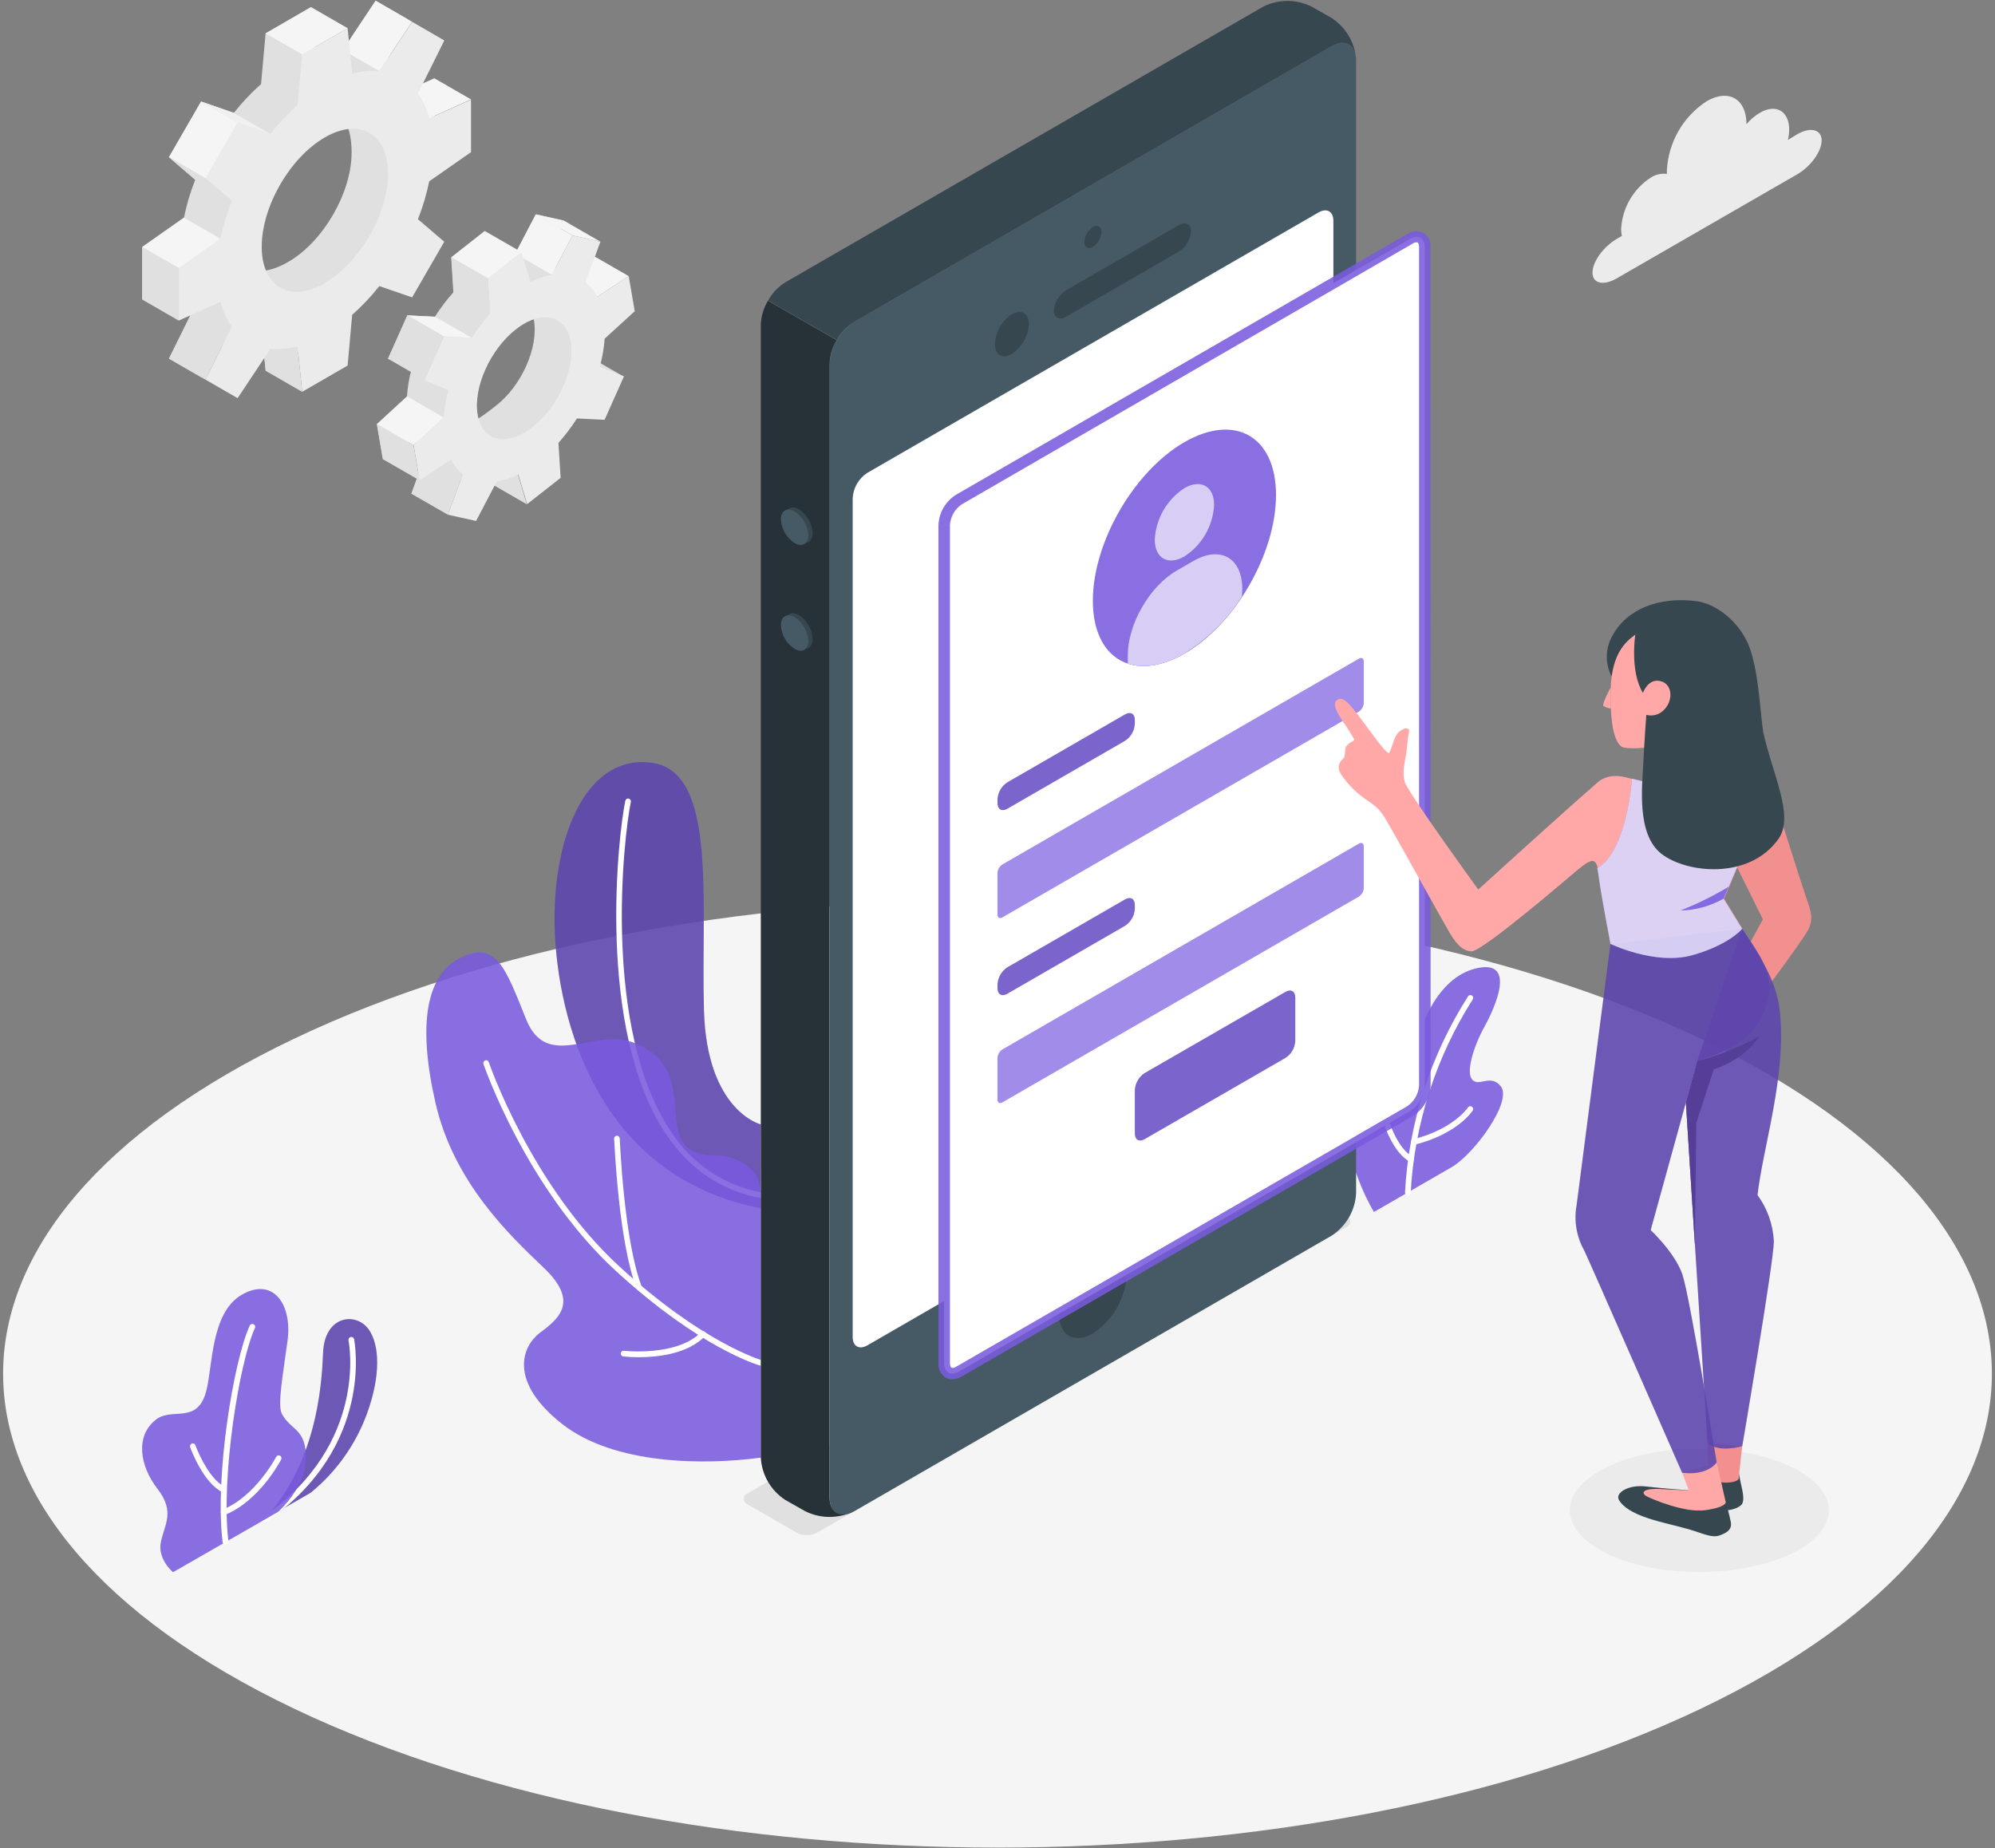 <svg width="354" height="328" viewBox="0 0 354 328" fill="none" xmlns="http://www.w3.org/2000/svg">
<rect x="0" y="0" width="354" height="328" fill="#808080" stroke="none"/>
<g clip-path="url(#clip0_244_17893)">
<path d="M52.23 303.24C121.14 336.08 232.86 336.09 301.77 303.24C370.68 270.39 370.67 217.15 301.77 184.31C232.87 151.47 121.14 151.47 52.23 184.31C-16.68 217.15 -16.671 270.4 52.23 303.24Z" fill="#F5F5F5"/>
<path d="M301.531 278.97C314.223 278.97 324.511 274.068 324.511 268.02C324.511 261.973 314.223 257.07 301.531 257.07C288.84 257.07 278.551 261.973 278.551 268.02C278.551 274.068 288.84 278.97 301.531 278.97Z" fill="#EBEBEB"/>
<path d="M47 269.589L55.13 264.899C59.669 261.195 63.124 256.335 65.13 250.83C67.64 243.91 67.29 238.649 65.49 236.009C63.28 232.759 57.55 233.329 57.32 240.169C56.84 253.649 52.91 262.999 47 269.589Z" fill="#795ADE" fill-opacity="0.871"/>
<path opacity="0.2" d="M47 269.589L55.13 264.899C59.669 261.195 63.124 256.335 65.13 250.83C67.64 243.91 67.29 238.649 65.49 236.009C63.28 232.759 57.55 233.329 57.32 240.169C56.84 253.649 52.91 262.999 47 269.589Z" fill="black"/>
<path d="M47 270.09C46.894 270.089 46.791 270.054 46.706 269.99C46.621 269.927 46.559 269.838 46.528 269.737C46.497 269.636 46.499 269.527 46.533 269.427C46.568 269.327 46.633 269.241 46.72 269.18C65.52 256.18 61.88 238.05 61.84 237.87C61.826 237.804 61.825 237.737 61.838 237.671C61.85 237.605 61.875 237.542 61.912 237.486C61.949 237.43 61.996 237.381 62.051 237.343C62.107 237.305 62.169 237.279 62.235 237.265C62.3 237.251 62.368 237.251 62.434 237.263C62.5 237.275 62.563 237.301 62.619 237.337C62.675 237.374 62.724 237.421 62.761 237.477C62.799 237.532 62.826 237.594 62.84 237.66C62.84 237.85 66.68 256.6 47.32 270C47.226 270.064 47.113 270.096 47 270.09Z" fill="white"/>
<path d="M30.71 279.001C30.71 279.001 27.88 276.701 28.56 273.581C29.24 270.461 31.07 268.221 27.94 264.201C24.81 260.181 23.94 254.821 27.68 251.921C30.53 249.671 34.98 252.851 36.58 246.921C37.76 242.581 37.36 232.971 42.89 229.771C48.42 226.571 51.89 231.391 51.02 237.911C50.26 243.741 49.18 249.351 50.02 250.911C51.64 253.911 54.41 253.501 54.28 258.981C54.17 264.081 49.34 268.301 49.34 268.301L30.71 279.001Z" fill="#795ADE" fill-opacity="0.871"/>
<path d="M40 274.111C39.877 274.11 39.76 274.064 39.668 273.984C39.576 273.903 39.517 273.792 39.5 273.671C38.07 261.821 41.5 241.361 44.3 235.281C44.323 235.213 44.361 235.152 44.41 235.1C44.46 235.049 44.52 235.008 44.586 234.982C44.652 234.955 44.724 234.943 44.795 234.946C44.866 234.95 44.936 234.968 45 235.001C45.059 235.028 45.113 235.066 45.158 235.114C45.202 235.162 45.237 235.219 45.259 235.28C45.281 235.342 45.291 235.407 45.288 235.472C45.285 235.538 45.268 235.602 45.24 235.661C42.47 241.661 39.16 262.181 40.53 273.511C40.544 273.642 40.505 273.773 40.423 273.876C40.341 273.979 40.221 274.046 40.09 274.061L40 274.111Z" fill="white"/>
<path d="M39.73 264.88C39.653 264.884 39.577 264.866 39.51 264.83C36.04 263.14 33.84 257.11 33.75 256.83C33.725 256.768 33.713 256.701 33.715 256.635C33.717 256.568 33.732 256.502 33.759 256.441C33.787 256.38 33.826 256.325 33.875 256.28C33.924 256.234 33.982 256.199 34.045 256.177C34.108 256.154 34.174 256.144 34.241 256.147C34.308 256.151 34.373 256.168 34.433 256.197C34.494 256.226 34.547 256.267 34.591 256.318C34.635 256.368 34.669 256.427 34.69 256.49C34.69 256.55 36.84 262.39 39.95 263.9C40.052 263.949 40.134 264.032 40.183 264.134C40.232 264.237 40.244 264.352 40.219 264.463C40.193 264.573 40.131 264.672 40.042 264.742C39.953 264.812 39.843 264.85 39.73 264.85V264.88Z" fill="white"/>
<path d="M39.671 268.881C39.571 268.881 39.473 268.85 39.391 268.793C39.308 268.736 39.246 268.655 39.211 268.561C39.161 268.439 39.161 268.302 39.212 268.18C39.263 268.059 39.359 267.962 39.481 267.911C45.321 265.571 48.961 258.621 49.001 258.541C49.062 258.423 49.167 258.334 49.294 258.294C49.42 258.253 49.558 258.265 49.676 258.326C49.794 258.387 49.883 258.492 49.923 258.619C49.963 258.746 49.952 258.883 49.891 259.001C49.731 259.301 46.041 266.361 39.891 268.841C39.822 268.873 39.746 268.887 39.671 268.881Z" fill="white"/>
<path d="M243.801 215.08C243.801 215.08 239.431 208 239.001 200.31C238.571 192.62 240.261 189.42 242.581 188.5C244.901 187.58 245.081 190.41 246.271 192.08C247.461 193.75 249.891 192.8 250.791 187.59C251.691 182.38 254.971 173.59 261.791 171.88C269.291 170.02 265.271 178.82 263.381 182.25C261.491 185.68 260.031 190.36 261.271 191.63C262.511 192.9 264.441 190.55 266.271 192.73C268.501 195.36 261.571 204.83 257.591 207.12L243.801 215.08Z" fill="#795ADE" fill-opacity="0.871"/>
<path d="M249.789 212.111C249.723 212.108 249.659 212.093 249.599 212.065C249.539 212.038 249.486 211.999 249.441 211.95C249.397 211.902 249.362 211.846 249.339 211.784C249.317 211.722 249.306 211.657 249.309 211.591C249.986 199.221 253.844 187.234 260.509 176.791C260.547 176.737 260.595 176.69 260.651 176.655C260.707 176.62 260.77 176.597 260.835 176.586C260.901 176.576 260.968 176.579 261.032 176.595C261.096 176.612 261.156 176.641 261.209 176.681C261.314 176.759 261.384 176.875 261.405 177.004C261.425 177.132 261.394 177.264 261.319 177.371C254.773 187.661 250.985 199.463 250.319 211.641C250.315 211.707 250.298 211.771 250.27 211.83C250.241 211.889 250.201 211.942 250.152 211.986C250.102 212.03 250.045 212.063 249.983 212.085C249.921 212.106 249.855 212.115 249.789 212.111Z" fill="white"/>
<path d="M250.36 206.199C250.276 206.198 250.194 206.178 250.12 206.139C247.32 204.589 245.771 199.989 245.711 199.799C245.689 199.737 245.679 199.671 245.683 199.605C245.687 199.539 245.703 199.474 245.731 199.414C245.76 199.355 245.802 199.302 245.851 199.258C245.901 199.214 245.958 199.18 246.021 199.159C246.147 199.118 246.283 199.129 246.401 199.189C246.519 199.249 246.609 199.353 246.65 199.479C246.65 199.479 248.15 203.909 250.65 205.259C250.763 205.326 250.847 205.434 250.883 205.561C250.918 205.688 250.902 205.823 250.84 205.939C250.795 206.025 250.725 206.096 250.64 206.142C250.554 206.188 250.457 206.208 250.36 206.199Z" fill="white"/>
<path d="M250.849 203.17C250.738 203.169 250.631 203.131 250.544 203.062C250.457 202.993 250.396 202.897 250.369 202.79C250.353 202.727 250.349 202.661 250.358 202.597C250.368 202.532 250.39 202.47 250.423 202.414C250.457 202.358 250.501 202.31 250.553 202.271C250.606 202.233 250.666 202.205 250.729 202.19C257.949 200.36 260.449 196.58 260.469 196.54C260.505 196.484 260.551 196.436 260.605 196.398C260.659 196.36 260.72 196.333 260.784 196.318C260.849 196.304 260.916 196.303 260.981 196.314C261.046 196.325 261.108 196.349 261.164 196.385C261.22 196.42 261.268 196.466 261.306 196.521C261.344 196.575 261.371 196.636 261.386 196.7C261.4 196.765 261.401 196.832 261.39 196.897C261.379 196.962 261.355 197.024 261.319 197.08C261.209 197.25 258.609 201.22 250.979 203.16L250.849 203.17Z" fill="white"/>
<path d="M135.001 199.539C135.001 199.539 125.411 197.199 124.911 179.239C124.381 159.859 127.261 137.239 115.911 135.409C104.561 133.579 98.261 147.409 98.401 163.559C98.531 177.699 104.231 208.399 134.961 214.419L135.001 199.539Z" fill="#795ADE" fill-opacity="0.871"/>
<path opacity="0.2" d="M135.001 199.539C135.001 199.539 125.411 197.199 124.911 179.239C124.381 159.859 127.261 137.239 115.911 135.409C104.561 133.579 98.261 147.409 98.401 163.559C98.531 177.699 104.231 208.399 134.961 214.419L135.001 199.539Z" fill="black"/>
<path d="M135.001 212.58H134.911C128.001 211.32 122.371 207.51 118.181 201.27C105.761 182.74 109.671 148.14 110.961 142.1C110.99 141.971 111.068 141.859 111.178 141.786C111.288 141.713 111.421 141.686 111.551 141.71C111.681 141.741 111.793 141.821 111.866 141.932C111.938 142.044 111.965 142.179 111.941 142.31C110.671 148.31 106.781 182.47 119.011 200.71C120.791 203.539 123.14 205.966 125.908 207.839C128.676 209.712 131.803 210.99 135.091 211.59C135.156 211.602 135.219 211.627 135.274 211.663C135.33 211.699 135.377 211.746 135.415 211.801C135.452 211.856 135.478 211.918 135.491 211.983C135.504 212.048 135.504 212.115 135.491 212.18C135.47 212.294 135.409 212.397 135.319 212.47C135.23 212.543 135.117 212.582 135.001 212.58Z" fill="white"/>
<path d="M135 258.671C125.09 260.011 109 259.991 99.71 252.671C90.42 245.351 92.36 239.051 95.93 236.421C99.5 233.791 102.6 230.791 96.46 224.951C90.32 219.111 80.46 209.731 77.26 195.661C74.06 181.591 75.64 172.791 81.92 169.861C88.01 167.021 89.62 171.541 93.35 180.861C97.08 190.181 105.47 182.191 112.65 185.101C119.83 188.011 119.54 193.771 119.99 198.721C120.44 203.671 122.81 205.041 126.88 205.041C130.95 205.041 135 207.381 135 212.041V258.671Z" fill="#795ADE" fill-opacity="0.871"/>
<path d="M135 242.33C134.957 242.34 134.913 242.34 134.87 242.33C134.44 242.21 124.19 239.23 109.26 225.52C93.36 210.92 85.86 189.02 85.78 188.8C85.742 188.674 85.754 188.538 85.813 188.421C85.873 188.303 85.976 188.213 86.1 188.17C86.225 188.129 86.361 188.138 86.478 188.196C86.596 188.254 86.687 188.356 86.73 188.48C86.8 188.7 94.23 210.36 109.94 224.78C124.66 238.31 135.03 241.34 135.14 241.37C135.203 241.388 135.262 241.419 135.313 241.46C135.364 241.501 135.407 241.552 135.439 241.61C135.47 241.667 135.49 241.73 135.497 241.796C135.504 241.861 135.499 241.927 135.48 241.99C135.448 242.091 135.383 242.179 135.297 242.24C135.21 242.301 135.106 242.333 135 242.33Z" fill="white"/>
<path d="M113.431 228.999C113.331 229.001 113.232 228.971 113.15 228.913C113.067 228.856 113.005 228.774 112.971 228.679C109.761 220.439 109.031 202.809 108.971 202.059C108.968 201.927 109.017 201.799 109.106 201.702C109.196 201.605 109.319 201.547 109.451 201.539C109.582 201.541 109.707 201.591 109.803 201.68C109.899 201.768 109.959 201.889 109.971 202.019C109.971 202.199 110.721 220.229 113.871 228.319C113.895 228.381 113.907 228.447 113.905 228.513C113.904 228.579 113.889 228.644 113.862 228.705C113.835 228.765 113.796 228.82 113.748 228.865C113.7 228.91 113.643 228.946 113.581 228.969C113.533 228.986 113.482 228.996 113.431 228.999Z" fill="white"/>
<path d="M113.35 240.85C112.428 240.857 111.507 240.811 110.59 240.71C110.524 240.702 110.461 240.681 110.403 240.649C110.346 240.617 110.295 240.573 110.254 240.521C110.213 240.469 110.183 240.41 110.165 240.346C110.147 240.282 110.142 240.216 110.15 240.15C110.158 240.084 110.179 240.021 110.211 239.963C110.243 239.906 110.287 239.855 110.339 239.814C110.391 239.773 110.45 239.743 110.514 239.725C110.578 239.707 110.644 239.702 110.71 239.71C110.8 239.71 120.11 240.77 124.38 236.42C124.425 236.367 124.479 236.325 124.541 236.294C124.603 236.264 124.67 236.246 124.739 236.243C124.808 236.24 124.877 236.251 124.941 236.276C125.005 236.301 125.064 236.338 125.113 236.387C125.162 236.435 125.201 236.493 125.226 236.557C125.252 236.621 125.264 236.689 125.262 236.758C125.26 236.827 125.243 236.895 125.214 236.957C125.184 237.019 125.142 237.075 125.09 237.12C122 240.31 116.61 240.85 113.35 240.85Z" fill="white"/>
<path d="M106.149 51.489L105.069 45.259L99.509 48.919C99.001 47.919 98.281 47.042 97.399 46.349L100.059 39.149L95.059 38.039L91.399 45.039C90.075 45.263 88.791 45.68 87.589 46.279L85.999 40.999L80.059 45.669L80.449 51.869C79.24 53.224 78.143 54.676 77.169 56.209L72.269 55.959L68.829 63.669L73.039 65.469C72.6 67.064 72.322 68.699 72.209 70.349L66.859 75.269L67.929 81.509L73.499 77.849C74.004 78.848 74.725 79.722 75.609 80.409L72.999 87.619L77.999 88.719L83.239 83.619C84.449 83.429 84.149 81.149 85.469 80.499L87.059 85.759L92.989 81.099L92.839 78.659C94.039 77.319 98.579 74.369 99.559 72.829L100.789 70.829L104.229 63.119L102.629 60.219L100.849 56.439L106.149 51.489ZM87.999 71.999C83.439 75.579 81.999 76.369 81.229 71.579C80.459 66.789 83.069 59.509 87.629 55.919C92.189 52.329 93.929 52.079 94.749 56.859C95.569 61.639 92.569 68.459 87.999 71.999Z" fill="#E0E0E0"/>
<path d="M95.099 38.039L101.59 41.779L97.93 48.759L91.439 45.019L95.099 38.039Z" fill="#F5F5F5"/>
<path d="M111.56 49L106 52.66L99.51 48.92L105.07 45.26L111.56 49Z" fill="#F5F5F5"/>
<path d="M110.671 66.829L106.461 65.039L99.971 61.299L104.181 63.089L110.671 66.829Z" fill="#E0E0E0"/>
<path d="M72.99 87.62L79.48 91.35L82.14 84.15L75.65 80.41L72.99 87.62Z" fill="#E0E0E0"/>
<path d="M93.49 89.5L87.01 85.76L85.42 80.5L91.91 84.24L93.49 89.5Z" fill="#E0E0E0"/>
<path d="M112.631 55.229L111.561 48.999L106.001 52.659C105.489 51.659 104.766 50.782 103.881 50.089L106.541 42.889L101.591 41.779L97.921 48.779C96.596 49.003 95.313 49.42 94.111 50.019L92.531 44.759L86.591 49.429L86.981 55.629C85.77 56.994 84.673 58.455 83.701 59.999L78.791 59.749L75.351 67.459L79.561 69.259C79.125 70.858 78.847 72.496 78.731 74.149L73.391 78.999L74.461 85.239L80.021 81.579C80.532 82.577 81.256 83.451 82.141 84.139L79.481 91.339L84.481 92.449L88.141 85.449C89.47 85.228 90.758 84.807 91.961 84.199L93.541 89.459L99.481 84.799L99.091 78.599C100.301 77.244 101.397 75.793 102.371 74.259L107.281 74.499L110.721 66.789L106.451 64.999C106.894 63.401 107.175 61.763 107.291 60.109L112.631 55.229ZM94.501 75.779C89.951 79.359 85.591 78.389 84.761 73.609C83.931 68.829 86.961 62.039 91.521 58.459C96.081 54.879 100.431 55.859 101.261 60.639C102.091 65.419 99.061 72.199 94.501 75.779Z" fill="#EBEBEB"/>
<path d="M92.53 44.74L86.04 41L80.1 45.67L86.59 49.41L92.53 44.74Z" fill="#F5F5F5"/>
<path d="M80.1 45.67L80.49 51.87L86.98 55.61L86.59 49.41L80.1 45.67Z" fill="#E0E0E0"/>
<path d="M83.701 59.951L77.21 56.211L72.311 55.971L78.791 59.711L83.701 59.951Z" fill="#F5F5F5"/>
<path d="M72.309 55.971L68.869 63.671L75.349 67.411L78.789 59.711L72.309 55.971Z" fill="#E0E0E0"/>
<path d="M78.73 74.09L72.25 70.35L66.9 75.27L73.38 79.01L78.73 74.09Z" fill="#F5F5F5"/>
<path d="M74.46 85.249L67.97 81.51L66.9 75.269L73.38 79.01L74.46 85.249Z" fill="#E0E0E0"/>
<path d="M101.59 41.779L95.1 38.039L100.06 39.149L106.54 42.889L101.59 41.779Z" fill="#F5F5F5"/>
<path d="M77.091 23.211V13.901L69.68 17.241C69.288 15.661 68.61 14.167 67.68 12.831L72.35 3.421L66.65 0.131L60.831 8.881C59.209 8.739 57.574 8.899 56.011 9.351L55.191 1.261L47.13 5.921L46.321 14.921C44.566 16.475 42.953 18.182 41.501 20.021L35.681 18.021L29.98 27.901L34.641 31.901C33.779 34.078 33.11 36.327 32.641 38.621L25.23 43.831V53.151L32.641 49.811C33.033 51.39 33.711 52.885 34.641 54.221L30 63.641L35.7 66.931L41.52 58.181C43.142 58.322 44.776 58.163 46.34 57.711L47.151 65.801L55.211 61.141L56.031 52.141C58.546 51.223 60.775 49.657 62.49 47.601L66.671 49.071L72.371 39.201L68.871 36.201C69.63 33.699 69.912 31.077 69.701 28.471L77.091 23.211ZM51.16 46.471C44.98 50.041 41.16 47.471 41.16 40.361C41.16 33.251 46.27 24.461 52.461 20.891C58.651 17.321 62.391 19.891 62.391 27.061C62.391 34.231 57.35 42.891 51.16 46.471Z" fill="#E0E0E0"/>
<path d="M73.13 3.861L66.65 0.131L60.83 8.881L67.31 12.621L73.13 3.861Z" fill="#F5F5F5"/>
<path d="M83.58 17.64L77.09 13.9L69.68 17.24L76.17 20.98L83.58 17.64Z" fill="#F5F5F5"/>
<path d="M53.61 69.541L47.13 65.801L46.32 57.711L52.8 61.451L53.61 69.541Z" fill="#E0E0E0"/>
<path d="M29.971 63.641L36.461 67.38L41.131 57.971L34.641 54.23L29.971 63.641Z" fill="#E0E0E0"/>
<path d="M83.581 26.999V17.689L76.171 20.999C75.782 19.418 75.104 17.923 74.171 16.589L78.841 7.179L73.141 3.879L67.321 12.639C65.699 12.492 64.064 12.652 62.501 13.109L61.681 4.999L53.621 9.659L52.801 18.659C51.049 20.216 49.436 21.922 47.981 23.759L42.161 21.759L36.461 31.639L41.131 35.639C40.265 37.815 39.596 40.064 39.131 42.359L31.721 47.569V56.889L39.131 53.549C39.519 55.13 40.197 56.625 41.131 57.959L36.461 67.369L42.161 70.659L47.981 61.909C49.603 62.051 51.237 61.891 52.801 61.439L53.621 69.529L61.681 64.869L62.491 55.869C64.245 54.315 65.858 52.608 67.311 50.769L73.131 52.769L78.831 42.899L74.161 38.899C75.026 36.723 75.695 34.474 76.161 32.179L83.581 26.999ZM57.651 50.259C51.461 53.829 46.441 50.929 46.441 43.789C46.441 36.649 51.441 27.959 57.651 24.379C63.861 20.799 68.851 23.709 68.851 30.849C68.851 37.989 63.831 46.629 57.651 50.209V50.259Z" fill="#EBEBEB"/>
<path d="M41.5 20.04L47.98 23.78L42.16 21.75L35.68 18L41.5 20.04Z" fill="#F0F0F0"/>
<path d="M35.68 18.01L29.979 27.893L36.466 31.636L42.168 21.753L35.68 18.01Z" fill="#F5F5F5"/>
<path d="M29.971 27.881L36.461 31.621L41.131 35.641L34.641 31.911L29.971 27.881Z" fill="#E0E0E0"/>
<path d="M32.641 38.631L39.13 42.371L31.721 47.581L25.23 43.841L32.641 38.631Z" fill="#F5F5F5"/>
<path d="M25.23 43.84L31.721 47.58V56.9L25.23 53.16V43.84Z" fill="#E0E0E0"/>
<path d="M61.681 5L55.191 1.26L47.131 5.92L53.611 9.66L61.681 5Z" fill="#F5F5F5"/>
<path d="M144.879 272.049L238.879 217.769C239.086 217.696 239.265 217.561 239.392 217.382C239.519 217.202 239.587 216.988 239.587 216.769C239.587 216.549 239.519 216.335 239.392 216.156C239.265 215.977 239.086 215.842 238.879 215.769L230.189 210.769C229.651 210.498 229.056 210.357 228.454 210.357C227.851 210.357 227.257 210.498 226.719 210.769L132.689 264.999C132.482 265.072 132.302 265.207 132.175 265.386C132.049 265.565 131.98 265.779 131.98 265.999C131.98 266.218 132.049 266.432 132.175 266.612C132.302 266.791 132.482 266.926 132.689 266.999L141.409 271.999C141.943 272.277 142.535 272.427 143.138 272.436C143.741 272.444 144.337 272.312 144.879 272.049Z" fill="#E0E0E0"/>
<path d="M236.301 8.2L151.541 57.14C150.281 57.962 149.232 59.07 148.48 60.373C147.728 61.676 147.293 63.138 147.211 64.64V265.71C147.211 268.47 149.151 269.59 151.541 268.21L236.301 219.27C237.563 218.449 238.612 217.342 239.365 216.039C240.117 214.736 240.551 213.273 240.631 211.77V10.7C240.631 7.94 238.701 6.82 236.301 8.2Z" fill="#455A64"/>
<path d="M151.539 57.14L236.299 8.2C238.439 6.96 240.209 7.73 240.569 9.88C240.369 8.528 239.885 7.234 239.149 6.082C238.413 4.931 237.442 3.949 236.299 3.2L232.779 1.2C231.437 0.519 229.953 0.164 228.449 0.164C226.944 0.164 225.461 0.519 224.119 1.2L139.349 50.1C138.072 50.9 137.019 52.012 136.289 53.33L148.479 60.33C149.209 59.022 150.263 57.924 151.539 57.14Z" fill="#37474F"/>
<path d="M135 258.669C135.082 260.171 135.517 261.633 136.269 262.936C137.021 264.239 138.07 265.347 139.33 266.169L142.86 268.169C144.082 268.78 145.419 269.126 146.784 269.185C148.149 269.243 149.51 269.013 150.78 268.509C148.78 269.289 147.19 268.139 147.19 265.669V64.639C147.24 63.13 147.677 61.66 148.46 60.369L136.27 53.369C135.498 54.65 135.062 56.105 135 57.599V258.669Z" fill="#263238"/>
<path d="M153.871 83.93L234.001 37.68C235.441 36.86 236.601 37.53 236.601 39.18V188C236.553 188.902 236.292 189.78 235.84 190.562C235.388 191.344 234.758 192.008 234.001 192.5L153.901 238.75C152.461 239.58 151.301 238.91 151.301 237.25V88.43C151.346 87.531 151.603 86.655 152.049 85.873C152.496 85.092 153.12 84.426 153.871 83.93Z" fill="white"/>
<path d="M193.92 40.289C193.478 40.58 193.11 40.97 192.846 41.428C192.582 41.887 192.429 42.401 192.4 42.929C192.4 43.929 193.08 44.299 193.92 43.809C194.364 43.521 194.733 43.131 194.997 42.672C195.262 42.213 195.413 41.698 195.44 41.169C195.44 40.199 194.76 39.809 193.92 40.289Z" fill="#37474F"/>
<path d="M193.92 222.74C192.172 223.883 190.718 225.423 189.675 227.233C188.633 229.043 188.031 231.074 187.92 233.16C187.92 236.99 190.61 238.55 193.92 236.63C195.668 235.486 197.121 233.946 198.164 232.136C199.206 230.326 199.808 228.296 199.92 226.21C199.94 222.38 197.24 220.82 193.92 222.74Z" fill="#37474F"/>
<path d="M179.529 55.77C178.65 56.354 177.921 57.135 177.399 58.053C176.878 58.97 176.58 59.996 176.529 61.05C176.529 62.99 177.889 63.78 179.529 62.81C180.417 62.232 181.156 61.453 181.686 60.535C182.216 59.618 182.522 58.588 182.579 57.53C182.579 55.59 181.219 54.8 179.529 55.77Z" fill="#37474F"/>
<path d="M187 55.11C187 56.41 188 56.9 189.17 56.21L209.17 44.64C209.79 44.253 210.309 43.725 210.686 43.099C211.063 42.474 211.287 41.768 211.34 41.04C211.34 39.75 210.34 39.26 209.17 39.95L189.17 51.52C188.552 51.906 188.033 52.432 187.656 53.055C187.279 53.679 187.054 54.383 187 55.11Z" fill="#37474F"/>
<path d="M141.76 90.369C142.469 90.832 143.06 91.455 143.484 92.188C143.908 92.921 144.153 93.744 144.2 94.589C144.2 96.149 143.11 96.779 141.76 95.999C141.053 95.535 140.464 94.912 140.042 94.179C139.62 93.446 139.376 92.624 139.33 91.779C139.33 90.229 140.42 89.599 141.76 90.369Z" fill="#37474F"/>
<path d="M141.76 109.151C142.469 109.613 143.06 110.236 143.484 110.969C143.908 111.703 144.153 112.525 144.2 113.371C144.2 114.921 143.11 115.551 141.76 114.781C141.053 114.317 140.464 113.693 140.042 112.96C139.62 112.227 139.376 111.406 139.33 110.561C139.33 109.001 140.42 108.371 141.76 109.151Z" fill="#37474F"/>
<path d="M141.001 90.749C141.71 91.211 142.301 91.834 142.725 92.567C143.149 93.301 143.394 94.123 143.441 94.969C143.441 96.519 142.351 97.149 141.001 96.379C140.291 95.917 139.7 95.294 139.276 94.561C138.853 93.828 138.607 93.005 138.561 92.159C138.571 90.599 139.661 89.999 141.001 90.749Z" fill="#455A64"/>
<path d="M141.001 109.52C141.712 109.983 142.303 110.608 142.727 111.343C143.151 112.078 143.396 112.902 143.441 113.75C143.441 115.3 142.351 115.93 141.001 115.15C140.289 114.689 139.697 114.067 139.273 113.333C138.849 112.6 138.605 111.776 138.561 110.93C138.571 109.38 139.661 108.75 141.001 109.52Z" fill="#455A64"/>
<path d="M252.82 43.889C252.82 42.229 251.66 41.559 250.22 42.389L240.63 47.919L170.12 88.639C169.362 89.131 168.732 89.796 168.28 90.578C167.828 91.36 167.568 92.237 167.52 93.139V241.919C167.52 243.579 168.68 244.249 170.12 243.419L240.66 202.689L250.22 197.169C250.977 196.677 251.607 196.013 252.059 195.231C252.511 194.448 252.772 193.571 252.82 192.669V43.889Z" fill="white"/>
<path d="M253.821 43.89C253.884 43.389 253.797 42.88 253.573 42.427C253.348 41.974 252.995 41.598 252.557 41.345C252.12 41.092 251.617 40.974 251.113 41.005C250.608 41.036 250.124 41.215 249.721 41.52L240.571 46.81L169.621 87.81C168.707 88.387 167.948 89.177 167.408 90.112C166.868 91.048 166.563 92.101 166.521 93.18V241.92C166.481 242.419 166.577 242.92 166.799 243.369C167.02 243.818 167.36 244.199 167.781 244.47C168.139 244.678 168.547 244.785 168.961 244.78C169.547 244.762 170.119 244.593 170.621 244.29L241.621 203.29L250.751 198.02C251.659 197.438 252.415 196.646 252.954 195.712C253.493 194.778 253.801 193.728 253.851 192.65L253.821 43.89ZM240.591 201.58L239.771 202.06L169.661 242.54C169.543 242.631 169.407 242.694 169.261 242.725C169.116 242.756 168.965 242.754 168.821 242.72C168.691 242.64 168.561 242.36 168.561 241.9V93.14C168.613 92.414 168.829 91.709 169.192 91.079C169.556 90.448 170.058 89.908 170.661 89.5L240.701 49L250.701 43.21C250.819 43.12 250.955 43.056 251.101 43.025C251.246 42.994 251.396 42.996 251.541 43.03C251.671 43.11 251.801 43.39 251.801 43.85V192.67C251.749 193.396 251.533 194.101 251.169 194.732C250.806 195.362 250.304 195.902 249.701 196.31L240.571 201.58H240.591Z" fill="#795ADE" fill-opacity="0.871"/>
<path d="M210.17 78.46C219.17 73.28 226.42 77.46 226.42 87.85C226.42 98.24 219.14 110.85 210.17 115.99C201.2 121.13 193.92 116.99 193.92 106.61C193.92 96.23 201.2 83.65 210.17 78.46Z" fill="#795ADE" fill-opacity="0.871"/>
<path d="M210.17 86.619C213.08 84.939 215.44 86.299 215.44 89.619C215.341 91.448 214.812 93.228 213.897 94.815C212.981 96.401 211.704 97.749 210.17 98.749C207.26 100.429 204.9 99.069 204.9 95.749C204.999 93.92 205.527 92.141 206.443 90.554C207.359 88.968 208.636 87.62 210.17 86.619Z" fill="#795ADE" fill-opacity="0.871"/>
<path d="M220.439 104.539C220.439 99.019 216.569 96.779 211.779 99.539L208.779 101.269C203.999 104.029 200.119 110.749 200.119 116.269V117.759C202.889 118.669 206.369 118.179 210.119 115.989C214.273 113.426 217.786 109.948 220.389 105.819L220.439 104.539Z" fill="#795ADE" fill-opacity="0.871"/>
<path opacity="0.7" d="M210.17 86.619C213.08 84.939 215.44 86.299 215.44 89.619C215.341 91.448 214.812 93.228 213.897 94.815C212.981 96.401 211.704 97.749 210.17 98.749C207.26 100.429 204.9 99.069 204.9 95.749C204.999 93.92 205.527 92.141 206.443 90.554C207.359 88.968 208.636 87.62 210.17 86.619Z" fill="white"/>
<path opacity="0.7" d="M220.439 104.539C220.439 99.019 216.569 96.779 211.779 99.539L208.779 101.269C203.999 104.029 200.119 110.749 200.119 116.269V117.759C202.889 118.669 206.369 118.179 210.119 115.989C214.273 113.426 217.786 109.948 220.389 105.819L220.439 104.539Z" fill="white"/>
<path d="M178.73 138.84L199.64 126.77C200.64 126.22 201.37 126.66 201.37 127.77V128.46C201.338 129.061 201.165 129.646 200.865 130.167C200.564 130.689 200.144 131.132 199.64 131.46L178.73 143.53C177.78 144.08 177 143.63 177 142.53V141.84C177.032 141.239 177.206 140.654 177.507 140.133C177.807 139.612 178.226 139.169 178.73 138.84Z" fill="#795ADE" fill-opacity="0.871"/>
<path opacity="0.1" d="M178.73 138.84L199.64 126.77C200.64 126.22 201.37 126.66 201.37 127.77V128.46C201.338 129.061 201.165 129.646 200.865 130.167C200.564 130.689 200.144 131.132 199.64 131.46L178.73 143.53C177.78 144.08 177 143.63 177 142.53V141.84C177.032 141.239 177.206 140.654 177.507 140.133C177.807 139.612 178.226 139.169 178.73 138.84Z" fill="black"/>
<path d="M177.87 153.411L241.13 116.891C241.6 116.611 241.99 116.831 241.99 117.391V124.771C241.972 125.07 241.886 125.362 241.736 125.622C241.587 125.882 241.38 126.104 241.13 126.271L177.87 162.791C177.39 163.071 177 162.841 177 162.291V154.911C177.017 154.61 177.105 154.318 177.256 154.057C177.407 153.797 177.617 153.575 177.87 153.411Z" fill="#795ADE" fill-opacity="0.871"/>
<path opacity="0.2" d="M177.87 153.411L241.13 116.891C241.6 116.611 241.99 116.831 241.99 117.391V124.771C241.972 125.07 241.886 125.362 241.736 125.622C241.587 125.882 241.38 126.104 241.13 126.271L177.87 162.791C177.39 163.071 177 162.841 177 162.291V154.911C177.017 154.61 177.105 154.318 177.256 154.057C177.407 153.797 177.617 153.575 177.87 153.411Z" fill="white"/>
<path d="M178.73 171.67L199.64 159.6C200.64 159.05 201.37 159.5 201.37 160.6V161.29C201.339 161.891 201.166 162.476 200.866 162.998C200.565 163.519 200.145 163.962 199.64 164.29L178.73 176.36C177.78 176.92 177 176.47 177 175.36V174.67C177.034 174.07 177.208 173.485 177.509 172.964C177.809 172.444 178.227 172 178.73 171.67Z" fill="#795ADE" fill-opacity="0.871"/>
<path opacity="0.1" d="M178.73 171.67L199.64 159.6C200.64 159.05 201.37 159.5 201.37 160.6V161.29C201.339 161.891 201.166 162.476 200.866 162.998C200.565 163.519 200.145 163.962 199.64 164.29L178.73 176.36C177.78 176.92 177 176.47 177 175.36V174.67C177.034 174.07 177.208 173.485 177.509 172.964C177.809 172.444 178.227 172 178.73 171.67Z" fill="black"/>
<path d="M177.87 186.239L241.13 149.719C241.6 149.439 241.99 149.669 241.99 150.219V157.599C241.972 157.898 241.886 158.19 241.736 158.45C241.587 158.71 241.38 158.932 241.13 159.099L177.87 195.619C177.39 195.899 177 195.679 177 195.119V187.739C177.017 187.438 177.105 187.146 177.256 186.885C177.407 186.625 177.617 186.403 177.87 186.239Z" fill="#795ADE" fill-opacity="0.871"/>
<path opacity="0.2" d="M177.87 186.239L241.13 149.719C241.6 149.439 241.99 149.669 241.99 150.219V157.599C241.972 157.898 241.886 158.19 241.736 158.45C241.587 158.71 241.38 158.932 241.13 159.099L177.87 195.619C177.39 195.899 177 195.679 177 195.119V187.739C177.017 187.438 177.105 187.146 177.256 186.885C177.407 186.625 177.617 186.403 177.87 186.239Z" fill="white"/>
<path d="M203.099 190.43L228.099 176.02C229.099 175.46 229.839 175.91 229.839 177.02V184.74C229.806 185.342 229.631 185.927 229.329 186.449C229.027 186.97 228.605 187.413 228.099 187.74L203.099 202.16C202.099 202.71 201.369 202.26 201.369 201.16V193.43C201.404 192.83 201.578 192.246 201.879 191.725C202.179 191.204 202.597 190.761 203.099 190.43Z" fill="#795ADE" fill-opacity="0.871"/>
<path opacity="0.1" d="M203.099 190.43L228.099 176.02C229.099 175.46 229.839 175.91 229.839 177.02V184.74C229.806 185.342 229.631 185.927 229.329 186.449C229.027 186.97 228.605 187.413 228.099 187.74L203.099 202.16C202.099 202.71 201.369 202.26 201.369 201.16V193.43C201.404 192.83 201.578 192.246 201.879 191.725C202.179 191.204 202.597 190.761 203.099 190.43Z" fill="black"/>
<path d="M262.299 157.851C262.299 157.851 250.019 140.911 249.299 138.851C248.729 137.331 249.299 135.071 249.479 134.021C249.659 132.971 249.819 130.631 249.999 130.021C250.299 128.881 248.829 129.111 247.999 130.151C247.169 131.191 246.889 133.271 246.459 133.611C246.029 133.951 242.759 129.181 241.049 126.981C239.339 124.781 238.269 123.441 237.219 124.261C236.469 124.851 237.029 126.131 238.269 128.011C238.993 129.023 239.661 130.075 240.269 131.161C240.459 131.571 239.439 131.601 238.889 132.451C238.459 133.111 238.889 134.181 238.289 134.691C237.92 134.972 237.667 135.379 237.578 135.834C237.49 136.29 237.572 136.762 237.809 137.161C238.922 138.909 240.358 140.429 242.039 141.641C243.879 142.911 244.619 143.361 245.709 145.091C246.799 146.821 256.579 164.491 257.239 165.551C257.899 166.611 259.169 168.771 261.099 168.831C263.029 168.891 278.829 155.291 279.639 154.611C282.239 152.441 283.069 152.131 283.509 154.081C283.661 154.774 283.774 155.475 283.849 156.181C284.159 158.661 285.849 167.521 285.849 167.521C285.849 167.521 293.849 171.391 300.419 169.521C306.989 167.651 309.209 164.861 309.209 164.861L305.919 159.501C306.809 157.291 310.919 148.331 312.249 142.061L291.649 138.731C291.229 138.641 290.549 138.471 289.649 138.241C288.519 137.941 285.649 136.951 283.479 138.851C276.399 145.021 262.319 157.851 262.319 157.851" fill="#FFA8A7"/>
<path d="M303.139 261.791L299.449 266.921C301.126 267.704 302.958 268.097 304.809 268.071C308.119 268.191 309.029 267.071 309.149 266.851C309.709 265.651 308.839 263.491 308.599 261.631L303.139 261.791Z" fill="#37474F"/>
<path d="M299.659 264.46C299.659 264.46 295.179 264.17 292.089 263.79C288.999 263.41 286.549 264.91 287.269 266.18C287.989 267.45 289.699 268.51 292.359 269.4C294.629 270.17 297.359 270.72 299.719 271.4C302.079 272.08 303.719 272.97 305.089 272.49C306.619 271.96 307.279 271.35 307.149 270.23C306.815 268.637 306.401 267.062 305.909 265.51L299.659 264.46Z" fill="#37474F"/>
<path d="M309.15 256.64C309.15 256.64 308.59 261.3 308.55 262.3C308.51 263.3 304 263.62 303.14 261.79L303 256.09L309.15 256.64Z" fill="#F28F8F"/>
<path d="M304.611 259.5L306.221 266.58C306.221 266.58 306.371 267.44 302.691 267.99C299.011 268.54 293.231 266.06 292.241 265.56C291.251 265.06 291.141 264.05 294.761 264.25C298.381 264.45 299.661 264.46 299.661 264.46L298.481 261.33L304.611 259.5Z" fill="#FFA8A7"/>
<path d="M312.189 141.999L314.739 141.289C314.739 141.289 320.069 158.159 320.659 159.789C321.249 161.419 321.919 163.139 320.769 165.149C319.399 167.539 312.189 177.149 312.189 177.149L307.609 172.669L312.809 163.149L308.209 153.849L312.189 141.999Z" fill="#F28F8F"/>
<path d="M286 120.089C285.402 118.967 285.099 117.711 285.118 116.44C285.137 115.168 285.479 113.923 286.11 112.819C288.65 108.109 294.31 105.819 301.05 106.689C304.17 107.099 307.85 109.689 309.86 113.559C312.08 117.849 312.29 126.489 312.86 129.759L286 120.089Z" fill="#37474F"/>
<path d="M285.82 121.939C285.82 121.939 284.22 124.989 284.5 125.269C284.915 125.511 285.368 125.68 285.84 125.769L285.82 121.939Z" fill="#FFA8A7"/>
<path d="M290.68 112.3C288.94 113.43 285.94 115.51 285.81 122.36C285.67 129.36 286.67 131.67 287.71 132.48C288.41 133.03 292.52 132.75 294.28 132.34C296.04 131.93 301.11 129.42 302.94 125.61C305.09 121.13 304.65 114.61 301.46 112.61C299.836 111.65 297.996 111.118 296.11 111.063C294.225 111.009 292.356 111.435 290.68 112.3Z" fill="#FFA8A7"/>
<path d="M309.15 164.82C312.23 169.62 315.15 173.82 315.79 179.24C317.11 190.63 312.79 203.65 311.86 212.08C313.609 214.478 314.617 217.335 314.76 220.3C314.76 223.79 309.15 256.64 309.15 256.64C309.15 256.64 305.07 257.88 303 256.09L299.15 195.66L301.15 188.3L309.15 164.82Z" fill="#795ADE" fill-opacity="0.871"/>
<path opacity="0.2" d="M309.15 164.82C312.23 169.62 315.15 173.82 315.79 179.24C317.11 190.63 312.79 203.65 311.86 212.08C313.609 214.478 314.617 217.335 314.76 220.3C314.76 223.79 309.15 256.64 309.15 256.64C309.15 256.64 305.07 257.88 303 256.09L299.15 195.66L301.15 188.3L309.15 164.82Z" fill="black"/>
<path d="M299.15 195.66L301.15 188.3C304.979 187.292 308.673 185.825 312.15 183.93C312.15 183.93 310.07 187.72 304.09 189.8L301 199.25L300.74 220.9L299.15 195.66Z" fill="#795ADE" fill-opacity="0.871"/>
<path opacity="0.3" d="M299.15 195.66L301.15 188.3C304.979 187.292 308.673 185.825 312.15 183.93C312.15 183.93 310.07 187.72 304.09 189.8L301 199.25L300.74 220.9L299.15 195.66Z" fill="black"/>
<path d="M309.149 164.82C310.799 167.52 314.739 172.12 313.899 176.55C312.899 181.91 309.999 185.68 301.179 188.3L292.899 218.3C292.899 218.3 297.209 222.3 298.529 226.17C299.849 230.04 304.609 259.52 304.609 259.52C304.609 259.52 303.129 261.93 298.479 261.35C298.479 261.35 282.269 224.35 281.129 221.94C279.745 219.499 279.261 216.651 279.759 213.89C280.269 210.01 285.759 167.54 285.759 167.54L309.149 164.82Z" fill="#795ADE" fill-opacity="0.871"/>
<path opacity="0.2" d="M309.149 164.82C310.799 167.52 314.739 172.12 313.899 176.55C312.899 181.91 309.999 185.68 301.179 188.3L292.899 218.3C292.899 218.3 297.209 222.3 298.529 226.17C299.849 230.04 304.609 259.52 304.609 259.52C304.609 259.52 303.129 261.93 298.479 261.35C298.479 261.35 282.269 224.35 281.129 221.94C279.745 219.499 279.261 216.651 279.759 213.89C280.269 210.01 285.759 167.54 285.759 167.54L309.149 164.82Z" fill="black"/>
<path d="M312.19 142L291.59 138.67C291.17 138.58 290.49 138.41 289.59 138.18C289.59 138.18 288.71 151.1 283.42 154.06C283.55 154.68 283.66 155.37 283.76 156.16C284.07 158.64 285.76 167.5 285.76 167.5C285.76 167.5 293.76 171.37 300.33 169.5C306.9 167.63 309.12 164.84 309.12 164.84L305.83 159.48C306.75 157.25 310.89 148.29 312.19 142Z" fill="#795ADE" fill-opacity="0.871"/>
<path opacity="0.7" d="M312.19 142L291.59 138.67C291.17 138.58 290.49 138.41 289.59 138.18C289.59 138.18 288.71 151.1 283.42 154.06C283.55 154.68 283.66 155.37 283.76 156.16C284.07 158.64 285.76 167.5 285.76 167.5C285.76 167.5 293.76 171.37 300.33 169.5C306.9 167.63 309.12 164.84 309.12 164.84L305.83 159.48C306.75 157.25 310.89 148.29 312.19 142Z" fill="white"/>
<path d="M306.759 157.35C304.023 158.993 301.157 160.407 298.189 161.58C300.883 161.526 303.52 160.797 305.859 159.46L306.759 157.35Z" fill="#795ADE" fill-opacity="0.871"/>
<path d="M290.169 112.64C290.169 112.64 289.169 119.14 291.529 122.96C291.529 122.96 292.409 120.37 294.599 120.86C296.789 121.35 296.909 124.24 295.369 125.86C294.977 126.314 294.466 126.649 293.893 126.826C293.32 127.003 292.708 127.015 292.129 126.86C292.129 126.86 291.779 131.56 291.589 135.5C291.399 139.44 290.359 148.03 294.789 151.5C299.219 154.97 310.339 156.19 315.549 148.91C318.449 144.86 314.599 137.7 312.809 129.67C311.159 122.29 310.229 111.35 302.399 109.59C294.569 107.83 290.169 112.64 290.169 112.64Z" fill="#37474F"/>
<path d="M318.9 23.831L317.25 24.831C317.389 24.244 317.466 23.644 317.48 23.041C317.48 19.691 315.13 18.341 312.23 20.041C311.348 20.573 310.56 21.249 309.9 22.041C309.9 17.541 306.74 15.711 302.84 17.961C300.785 19.301 299.075 21.107 297.848 23.232C296.621 25.357 295.913 27.741 295.78 30.191C295.78 30.421 295.78 30.641 295.78 30.861C294.775 30.734 293.759 30.968 292.91 31.521C291.382 32.516 290.11 33.858 289.198 35.438C288.286 37.017 287.759 38.789 287.66 40.611C287.66 41.034 287.703 41.456 287.79 41.871L286.91 42.381C284.52 43.761 282.58 46.451 282.58 48.381C282.58 50.311 284.52 50.771 286.91 49.381L318.91 30.931C321.3 29.551 323.24 26.861 323.24 24.931C323.24 23.001 321.29 22.441 318.9 23.831Z" fill="#EBEBEB"/>
</g>
<defs>
<clipPath id="clip0_244_17893">
<rect width="354" height="328" fill="white"/>
</clipPath>
</defs>
</svg>

